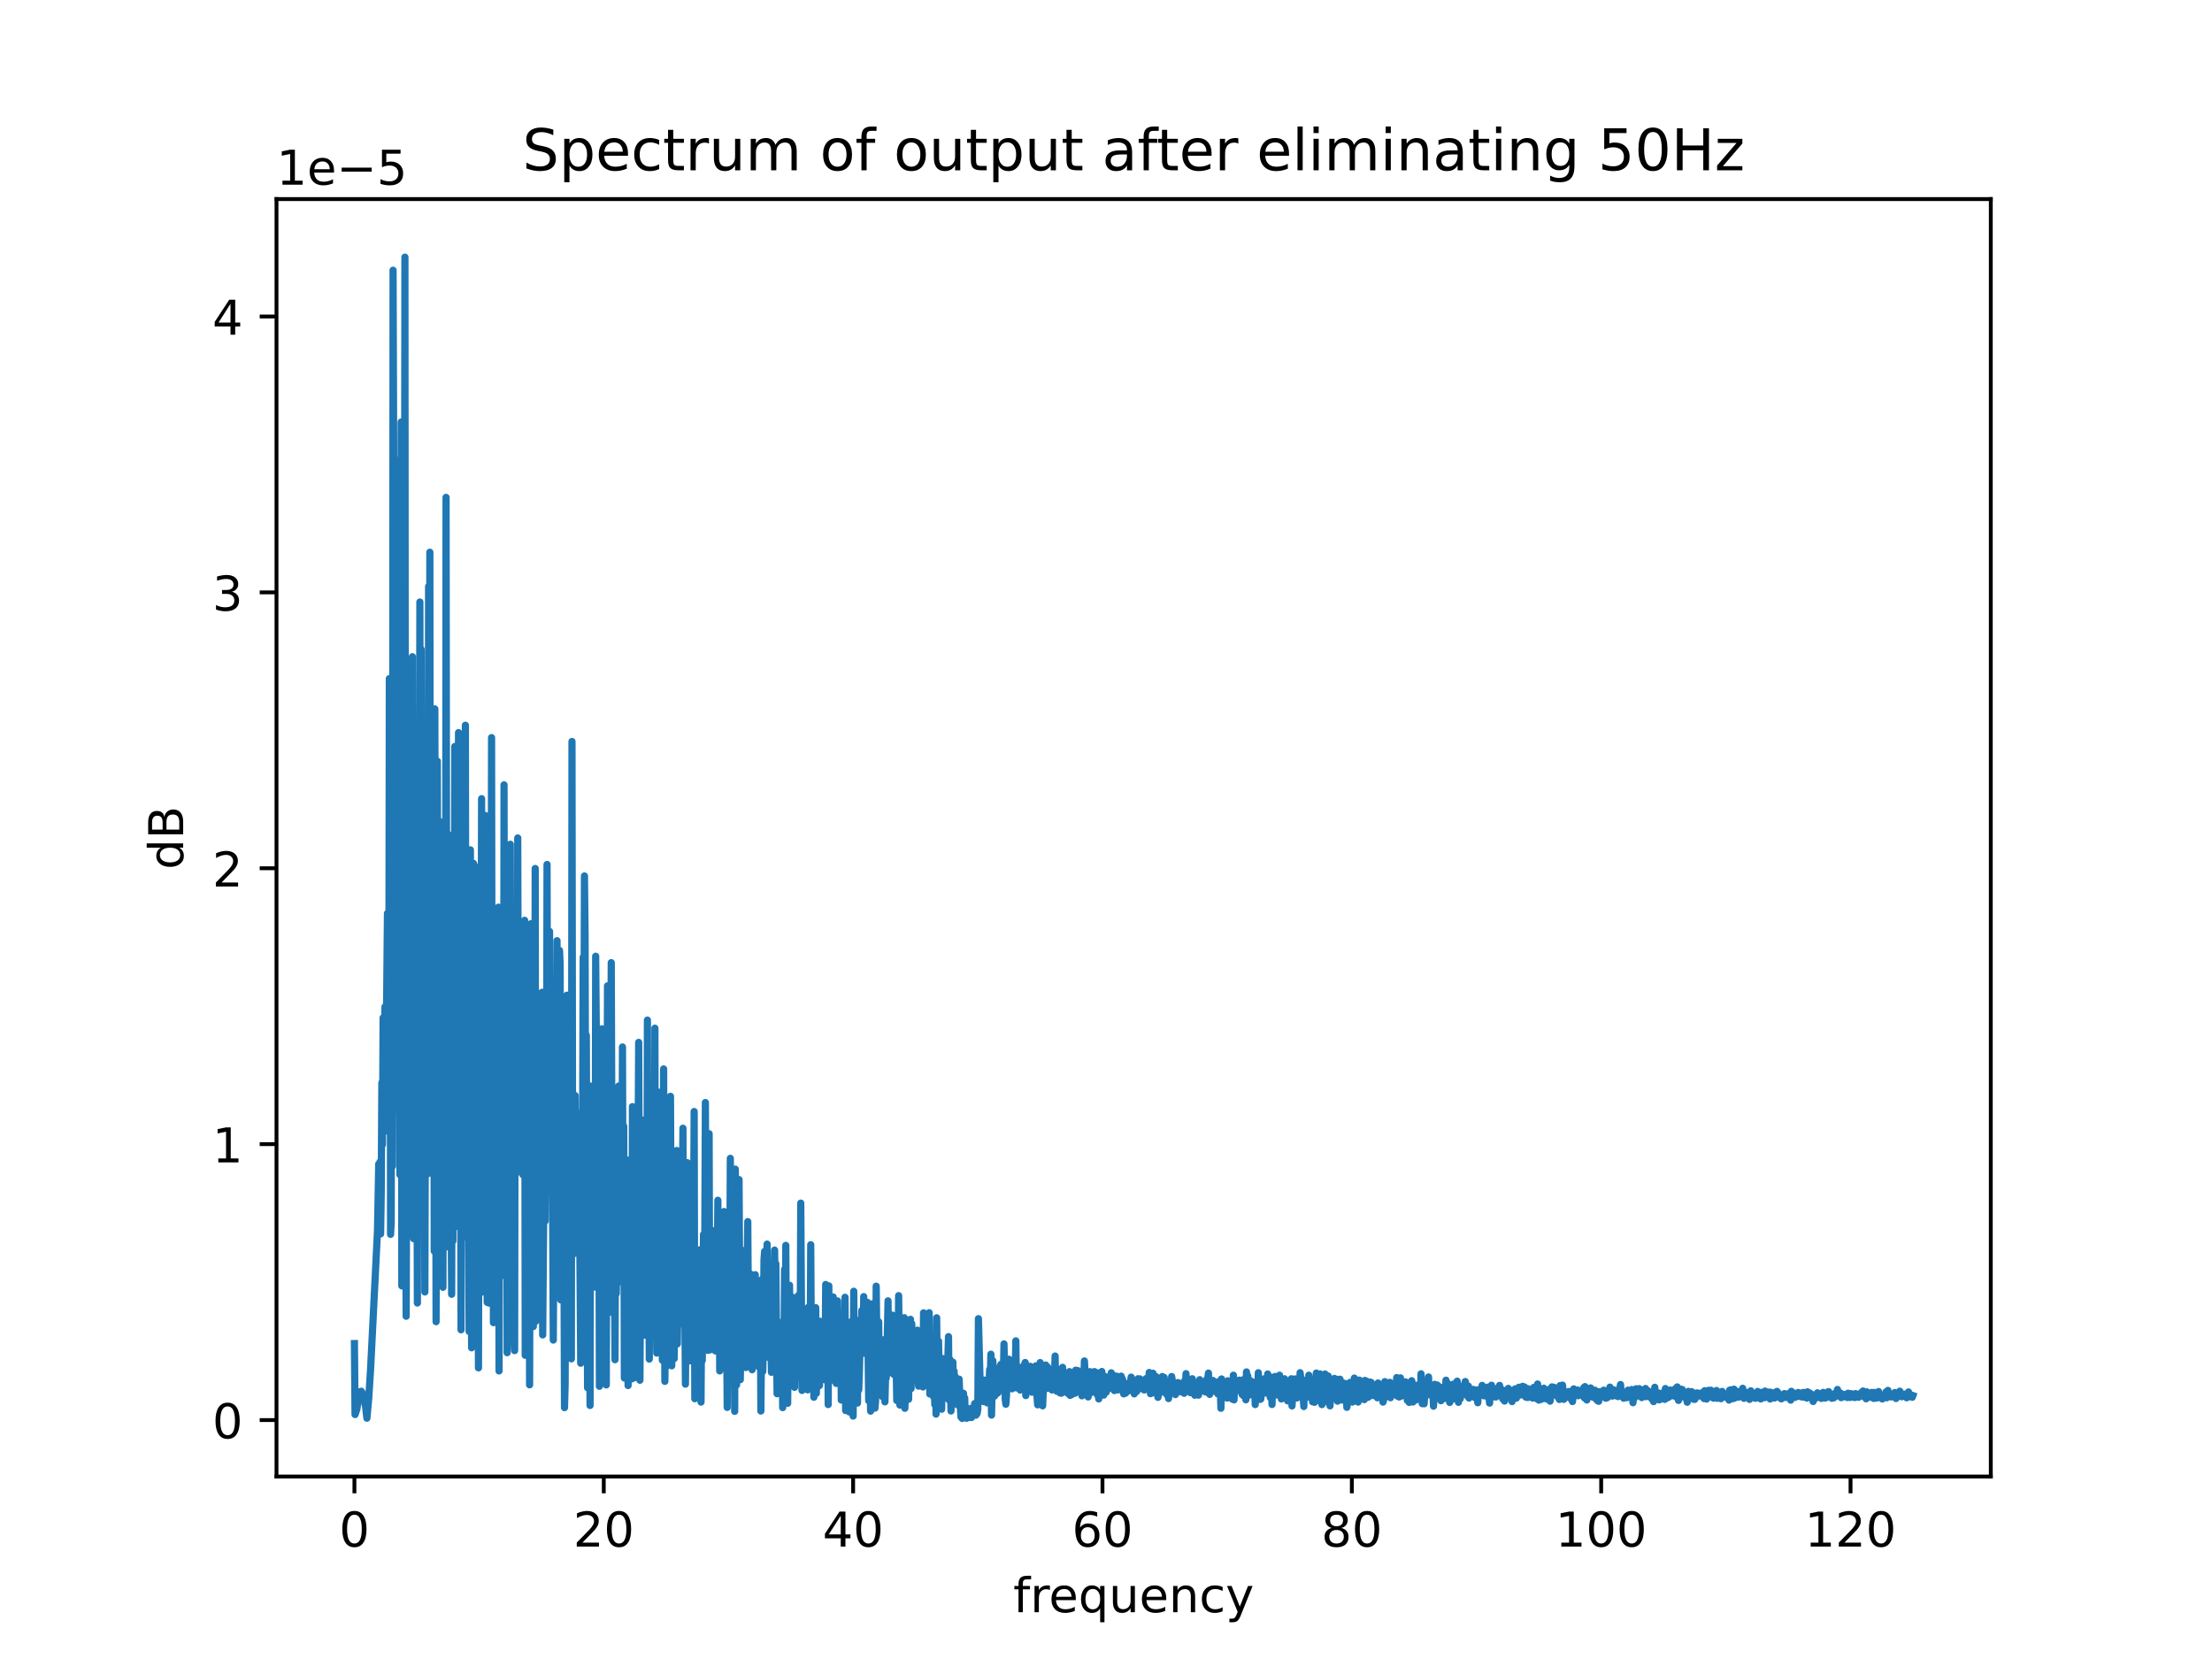 <?xml version="1.0" encoding="utf-8" standalone="no"?>
<!DOCTYPE svg PUBLIC "-//W3C//DTD SVG 1.1//EN"
  "http://www.w3.org/Graphics/SVG/1.1/DTD/svg11.dtd">
<!-- Created with matplotlib (https://matplotlib.org/) -->
<svg height="345.6pt" version="1.1" viewBox="0 0 460.8 345.6" width="460.8pt" xmlns="http://www.w3.org/2000/svg" xmlns:xlink="http://www.w3.org/1999/xlink">
 <defs>
  <style type="text/css">*{stroke-linecap:butt;stroke-linejoin:round;}</style>
 </defs>
 <g id="figure_1">
  <g id="patch_1">
   <path d="M 0 345.6 
L 460.8 345.6 
L 460.8 0 
L 0 0 
z
" style="fill:#ffffff;"/>
  </g>
  <g id="axes_1">
   <g id="patch_2">
    <path d="M 57.6 307.584 
L 414.72 307.584 
L 414.72 41.472 
L 57.6 41.472 
z
" style="fill:#ffffff;"/>
   </g>
   <g id="matplotlib.axis_1">
    <g id="xtick_1">
     <g id="line2d_1">
      <defs>
       <path d="M 0 0 
L 0 3.5 
" id="mac44243ca7" style="stroke:#000000;stroke-width:0.8;"/>
      </defs>
      <g>
       <use style="stroke:#000000;stroke-width:0.8;" x="73.833" xlink:href="#mac44243ca7" y="307.584"/>
      </g>
     </g>
     <g id="text_1">
      <!-- 0 -->
      <g transform="translate(70.651 322.182)scale(0.1 -0.1)">
       <defs>
        <path d="M 31.781 66.406 
Q 24.172 66.406 20.328 58.906 
Q 16.5 51.422 16.5 36.375 
Q 16.5 21.391 20.328 13.891 
Q 24.172 6.391 31.781 6.391 
Q 39.453 6.391 43.281 13.891 
Q 47.125 21.391 47.125 36.375 
Q 47.125 51.422 43.281 58.906 
Q 39.453 66.406 31.781 66.406 
z
M 31.781 74.219 
Q 44.047 74.219 50.516 64.516 
Q 56.984 54.828 56.984 36.375 
Q 56.984 17.969 50.516 8.266 
Q 44.047 -1.422 31.781 -1.422 
Q 19.531 -1.422 13.062 8.266 
Q 6.594 17.969 6.594 36.375 
Q 6.594 54.828 13.062 64.516 
Q 19.531 74.219 31.781 74.219 
z
" id="DejaVuSans-48"/>
       </defs>
       <use xlink:href="#DejaVuSans-48"/>
      </g>
     </g>
    </g>
    <g id="xtick_2">
     <g id="line2d_2">
      <g>
       <use style="stroke:#000000;stroke-width:0.8;" x="125.777" xlink:href="#mac44243ca7" y="307.584"/>
      </g>
     </g>
     <g id="text_2">
      <!-- 20 -->
      <g transform="translate(119.415 322.182)scale(0.1 -0.1)">
       <defs>
        <path d="M 19.188 8.297 
L 53.609 8.297 
L 53.609 0 
L 7.328 0 
L 7.328 8.297 
Q 12.938 14.109 22.625 23.891 
Q 32.328 33.688 34.812 36.531 
Q 39.547 41.844 41.422 45.531 
Q 43.312 49.219 43.312 52.781 
Q 43.312 58.594 39.234 62.25 
Q 35.156 65.922 28.609 65.922 
Q 23.969 65.922 18.812 64.312 
Q 13.672 62.703 7.812 59.422 
L 7.812 69.391 
Q 13.766 71.781 18.938 73 
Q 24.125 74.219 28.422 74.219 
Q 39.75 74.219 46.484 68.547 
Q 53.219 62.891 53.219 53.422 
Q 53.219 48.922 51.531 44.891 
Q 49.859 40.875 45.406 35.406 
Q 44.188 33.984 37.641 27.219 
Q 31.109 20.453 19.188 8.297 
z
" id="DejaVuSans-50"/>
       </defs>
       <use xlink:href="#DejaVuSans-50"/>
       <use x="63.623" xlink:href="#DejaVuSans-48"/>
      </g>
     </g>
    </g>
    <g id="xtick_3">
     <g id="line2d_3">
      <g>
       <use style="stroke:#000000;stroke-width:0.8;" x="177.722" xlink:href="#mac44243ca7" y="307.584"/>
      </g>
     </g>
     <g id="text_3">
      <!-- 40 -->
      <g transform="translate(171.36 322.182)scale(0.1 -0.1)">
       <defs>
        <path d="M 37.797 64.312 
L 12.891 25.391 
L 37.797 25.391 
z
M 35.203 72.906 
L 47.609 72.906 
L 47.609 25.391 
L 58.016 25.391 
L 58.016 17.188 
L 47.609 17.188 
L 47.609 0 
L 37.797 0 
L 37.797 17.188 
L 4.891 17.188 
L 4.891 26.703 
z
" id="DejaVuSans-52"/>
       </defs>
       <use xlink:href="#DejaVuSans-52"/>
       <use x="63.623" xlink:href="#DejaVuSans-48"/>
      </g>
     </g>
    </g>
    <g id="xtick_4">
     <g id="line2d_4">
      <g>
       <use style="stroke:#000000;stroke-width:0.8;" x="229.667" xlink:href="#mac44243ca7" y="307.584"/>
      </g>
     </g>
     <g id="text_4">
      <!-- 60 -->
      <g transform="translate(223.304 322.182)scale(0.1 -0.1)">
       <defs>
        <path d="M 33.016 40.375 
Q 26.375 40.375 22.484 35.828 
Q 18.609 31.297 18.609 23.391 
Q 18.609 15.531 22.484 10.953 
Q 26.375 6.391 33.016 6.391 
Q 39.656 6.391 43.531 10.953 
Q 47.406 15.531 47.406 23.391 
Q 47.406 31.297 43.531 35.828 
Q 39.656 40.375 33.016 40.375 
z
M 52.594 71.297 
L 52.594 62.312 
Q 48.875 64.062 45.094 64.984 
Q 41.312 65.922 37.594 65.922 
Q 27.828 65.922 22.672 59.328 
Q 17.531 52.734 16.797 39.406 
Q 19.672 43.656 24.016 45.922 
Q 28.375 48.188 33.594 48.188 
Q 44.578 48.188 50.953 41.516 
Q 57.328 34.859 57.328 23.391 
Q 57.328 12.156 50.688 5.359 
Q 44.047 -1.422 33.016 -1.422 
Q 20.359 -1.422 13.672 8.266 
Q 6.984 17.969 6.984 36.375 
Q 6.984 53.656 15.188 63.938 
Q 23.391 74.219 37.203 74.219 
Q 40.922 74.219 44.703 73.484 
Q 48.484 72.75 52.594 71.297 
z
" id="DejaVuSans-54"/>
       </defs>
       <use xlink:href="#DejaVuSans-54"/>
       <use x="63.623" xlink:href="#DejaVuSans-48"/>
      </g>
     </g>
    </g>
    <g id="xtick_5">
     <g id="line2d_5">
      <g>
       <use style="stroke:#000000;stroke-width:0.8;" x="281.612" xlink:href="#mac44243ca7" y="307.584"/>
      </g>
     </g>
     <g id="text_5">
      <!-- 80 -->
      <g transform="translate(275.249 322.182)scale(0.1 -0.1)">
       <defs>
        <path d="M 31.781 34.625 
Q 24.75 34.625 20.719 30.859 
Q 16.703 27.094 16.703 20.516 
Q 16.703 13.922 20.719 10.156 
Q 24.75 6.391 31.781 6.391 
Q 38.812 6.391 42.859 10.172 
Q 46.922 13.969 46.922 20.516 
Q 46.922 27.094 42.891 30.859 
Q 38.875 34.625 31.781 34.625 
z
M 21.922 38.812 
Q 15.578 40.375 12.031 44.719 
Q 8.5 49.078 8.5 55.328 
Q 8.5 64.062 14.719 69.141 
Q 20.953 74.219 31.781 74.219 
Q 42.672 74.219 48.875 69.141 
Q 55.078 64.062 55.078 55.328 
Q 55.078 49.078 51.531 44.719 
Q 48 40.375 41.703 38.812 
Q 48.828 37.156 52.797 32.312 
Q 56.781 27.484 56.781 20.516 
Q 56.781 9.906 50.312 4.234 
Q 43.844 -1.422 31.781 -1.422 
Q 19.734 -1.422 13.25 4.234 
Q 6.781 9.906 6.781 20.516 
Q 6.781 27.484 10.781 32.312 
Q 14.797 37.156 21.922 38.812 
z
M 18.312 54.391 
Q 18.312 48.734 21.844 45.562 
Q 25.391 42.391 31.781 42.391 
Q 38.141 42.391 41.719 45.562 
Q 45.312 48.734 45.312 54.391 
Q 45.312 60.062 41.719 63.234 
Q 38.141 66.406 31.781 66.406 
Q 25.391 66.406 21.844 63.234 
Q 18.312 60.062 18.312 54.391 
z
" id="DejaVuSans-56"/>
       </defs>
       <use xlink:href="#DejaVuSans-56"/>
       <use x="63.623" xlink:href="#DejaVuSans-48"/>
      </g>
     </g>
    </g>
    <g id="xtick_6">
     <g id="line2d_6">
      <g>
       <use style="stroke:#000000;stroke-width:0.8;" x="333.556" xlink:href="#mac44243ca7" y="307.584"/>
      </g>
     </g>
     <g id="text_6">
      <!-- 100 -->
      <g transform="translate(324.013 322.182)scale(0.1 -0.1)">
       <defs>
        <path d="M 12.406 8.297 
L 28.516 8.297 
L 28.516 63.922 
L 10.984 60.406 
L 10.984 69.391 
L 28.422 72.906 
L 38.281 72.906 
L 38.281 8.297 
L 54.391 8.297 
L 54.391 0 
L 12.406 0 
z
" id="DejaVuSans-49"/>
       </defs>
       <use xlink:href="#DejaVuSans-49"/>
       <use x="63.623" xlink:href="#DejaVuSans-48"/>
       <use x="127.246" xlink:href="#DejaVuSans-48"/>
      </g>
     </g>
    </g>
    <g id="xtick_7">
     <g id="line2d_7">
      <g>
       <use style="stroke:#000000;stroke-width:0.8;" x="385.501" xlink:href="#mac44243ca7" y="307.584"/>
      </g>
     </g>
     <g id="text_7">
      <!-- 120 -->
      <g transform="translate(375.957 322.182)scale(0.1 -0.1)">
       <use xlink:href="#DejaVuSans-49"/>
       <use x="63.623" xlink:href="#DejaVuSans-50"/>
       <use x="127.246" xlink:href="#DejaVuSans-48"/>
      </g>
     </g>
    </g>
    <g id="text_8">
     <!-- frequency -->
     <g transform="translate(211.083 335.861)scale(0.1 -0.1)">
      <defs>
       <path d="M 37.109 75.984 
L 37.109 68.5 
L 28.516 68.5 
Q 23.688 68.5 21.797 66.547 
Q 19.922 64.594 19.922 59.516 
L 19.922 54.688 
L 34.719 54.688 
L 34.719 47.703 
L 19.922 47.703 
L 19.922 0 
L 10.891 0 
L 10.891 47.703 
L 2.297 47.703 
L 2.297 54.688 
L 10.891 54.688 
L 10.891 58.5 
Q 10.891 67.625 15.141 71.797 
Q 19.391 75.984 28.609 75.984 
z
" id="DejaVuSans-102"/>
       <path d="M 41.109 46.297 
Q 39.594 47.172 37.812 47.578 
Q 36.031 48 33.891 48 
Q 26.266 48 22.188 43.047 
Q 18.109 38.094 18.109 28.812 
L 18.109 0 
L 9.078 0 
L 9.078 54.688 
L 18.109 54.688 
L 18.109 46.188 
Q 20.953 51.172 25.484 53.578 
Q 30.031 56 36.531 56 
Q 37.453 56 38.578 55.875 
Q 39.703 55.766 41.062 55.516 
z
" id="DejaVuSans-114"/>
       <path d="M 56.203 29.594 
L 56.203 25.203 
L 14.891 25.203 
Q 15.484 15.922 20.484 11.062 
Q 25.484 6.203 34.422 6.203 
Q 39.594 6.203 44.453 7.469 
Q 49.312 8.734 54.109 11.281 
L 54.109 2.781 
Q 49.266 0.734 44.188 -0.344 
Q 39.109 -1.422 33.891 -1.422 
Q 20.797 -1.422 13.156 6.188 
Q 5.516 13.812 5.516 26.812 
Q 5.516 40.234 12.766 48.109 
Q 20.016 56 32.328 56 
Q 43.359 56 49.781 48.891 
Q 56.203 41.797 56.203 29.594 
z
M 47.219 32.234 
Q 47.125 39.594 43.094 43.984 
Q 39.062 48.391 32.422 48.391 
Q 24.906 48.391 20.391 44.141 
Q 15.875 39.891 15.188 32.172 
z
" id="DejaVuSans-101"/>
       <path d="M 14.797 27.297 
Q 14.797 17.391 18.875 11.75 
Q 22.953 6.109 30.078 6.109 
Q 37.203 6.109 41.297 11.75 
Q 45.406 17.391 45.406 27.297 
Q 45.406 37.203 41.297 42.844 
Q 37.203 48.484 30.078 48.484 
Q 22.953 48.484 18.875 42.844 
Q 14.797 37.203 14.797 27.297 
z
M 45.406 8.203 
Q 42.578 3.328 38.25 0.953 
Q 33.938 -1.422 27.875 -1.422 
Q 17.969 -1.422 11.734 6.484 
Q 5.516 14.406 5.516 27.297 
Q 5.516 40.188 11.734 48.094 
Q 17.969 56 27.875 56 
Q 33.938 56 38.25 53.625 
Q 42.578 51.266 45.406 46.391 
L 45.406 54.688 
L 54.391 54.688 
L 54.391 -20.797 
L 45.406 -20.797 
z
" id="DejaVuSans-113"/>
       <path d="M 8.5 21.578 
L 8.5 54.688 
L 17.484 54.688 
L 17.484 21.922 
Q 17.484 14.156 20.5 10.266 
Q 23.531 6.391 29.594 6.391 
Q 36.859 6.391 41.078 11.031 
Q 45.312 15.672 45.312 23.688 
L 45.312 54.688 
L 54.297 54.688 
L 54.297 0 
L 45.312 0 
L 45.312 8.406 
Q 42.047 3.422 37.719 1 
Q 33.406 -1.422 27.688 -1.422 
Q 18.266 -1.422 13.375 4.438 
Q 8.5 10.297 8.5 21.578 
z
M 31.109 56 
z
" id="DejaVuSans-117"/>
       <path d="M 54.891 33.016 
L 54.891 0 
L 45.906 0 
L 45.906 32.719 
Q 45.906 40.484 42.875 44.328 
Q 39.844 48.188 33.797 48.188 
Q 26.516 48.188 22.312 43.547 
Q 18.109 38.922 18.109 30.906 
L 18.109 0 
L 9.078 0 
L 9.078 54.688 
L 18.109 54.688 
L 18.109 46.188 
Q 21.344 51.125 25.703 53.562 
Q 30.078 56 35.797 56 
Q 45.219 56 50.047 50.172 
Q 54.891 44.344 54.891 33.016 
z
" id="DejaVuSans-110"/>
       <path d="M 48.781 52.594 
L 48.781 44.188 
Q 44.969 46.297 41.141 47.344 
Q 37.312 48.391 33.406 48.391 
Q 24.656 48.391 19.812 42.844 
Q 14.984 37.312 14.984 27.297 
Q 14.984 17.281 19.812 11.734 
Q 24.656 6.203 33.406 6.203 
Q 37.312 6.203 41.141 7.25 
Q 44.969 8.297 48.781 10.406 
L 48.781 2.094 
Q 45.016 0.344 40.984 -0.531 
Q 36.969 -1.422 32.422 -1.422 
Q 20.062 -1.422 12.781 6.344 
Q 5.516 14.109 5.516 27.297 
Q 5.516 40.672 12.859 48.328 
Q 20.219 56 33.016 56 
Q 37.156 56 41.109 55.141 
Q 45.062 54.297 48.781 52.594 
z
" id="DejaVuSans-99"/>
       <path d="M 32.172 -5.078 
Q 28.375 -14.844 24.75 -17.812 
Q 21.141 -20.797 15.094 -20.797 
L 7.906 -20.797 
L 7.906 -13.281 
L 13.188 -13.281 
Q 16.891 -13.281 18.938 -11.516 
Q 21 -9.766 23.484 -3.219 
L 25.094 0.875 
L 2.984 54.688 
L 12.5 54.688 
L 29.594 11.922 
L 46.688 54.688 
L 56.203 54.688 
z
" id="DejaVuSans-121"/>
      </defs>
      <use xlink:href="#DejaVuSans-102"/>
      <use x="35.205" xlink:href="#DejaVuSans-114"/>
      <use x="74.068" xlink:href="#DejaVuSans-101"/>
      <use x="135.592" xlink:href="#DejaVuSans-113"/>
      <use x="199.068" xlink:href="#DejaVuSans-117"/>
      <use x="262.447" xlink:href="#DejaVuSans-101"/>
      <use x="323.971" xlink:href="#DejaVuSans-110"/>
      <use x="387.35" xlink:href="#DejaVuSans-99"/>
      <use x="442.33" xlink:href="#DejaVuSans-121"/>
     </g>
    </g>
   </g>
   <g id="matplotlib.axis_2">
    <g id="ytick_1">
     <g id="line2d_8">
      <defs>
       <path d="M 0 0 
L -3.5 0 
" id="m3b3a4f859e" style="stroke:#000000;stroke-width:0.8;"/>
      </defs>
      <g>
       <use style="stroke:#000000;stroke-width:0.8;" x="57.6" xlink:href="#m3b3a4f859e" y="295.823"/>
      </g>
     </g>
     <g id="text_9">
      <!-- 0 -->
      <g transform="translate(44.237 299.622)scale(0.1 -0.1)">
       <use xlink:href="#DejaVuSans-48"/>
      </g>
     </g>
    </g>
    <g id="ytick_2">
     <g id="line2d_9">
      <g>
       <use style="stroke:#000000;stroke-width:0.8;" x="57.6" xlink:href="#m3b3a4f859e" y="238.349"/>
      </g>
     </g>
     <g id="text_10">
      <!-- 1 -->
      <g transform="translate(44.237 242.148)scale(0.1 -0.1)">
       <use xlink:href="#DejaVuSans-49"/>
      </g>
     </g>
    </g>
    <g id="ytick_3">
     <g id="line2d_10">
      <g>
       <use style="stroke:#000000;stroke-width:0.8;" x="57.6" xlink:href="#m3b3a4f859e" y="180.875"/>
      </g>
     </g>
     <g id="text_11">
      <!-- 2 -->
      <g transform="translate(44.237 184.674)scale(0.1 -0.1)">
       <use xlink:href="#DejaVuSans-50"/>
      </g>
     </g>
    </g>
    <g id="ytick_4">
     <g id="line2d_11">
      <g>
       <use style="stroke:#000000;stroke-width:0.8;" x="57.6" xlink:href="#m3b3a4f859e" y="123.402"/>
      </g>
     </g>
     <g id="text_12">
      <!-- 3 -->
      <g transform="translate(44.237 127.201)scale(0.1 -0.1)">
       <defs>
        <path d="M 40.578 39.312 
Q 47.656 37.797 51.625 33 
Q 55.609 28.219 55.609 21.188 
Q 55.609 10.406 48.188 4.484 
Q 40.766 -1.422 27.094 -1.422 
Q 22.516 -1.422 17.656 -0.516 
Q 12.797 0.391 7.625 2.203 
L 7.625 11.719 
Q 11.719 9.328 16.594 8.109 
Q 21.484 6.891 26.812 6.891 
Q 36.078 6.891 40.938 10.547 
Q 45.797 14.203 45.797 21.188 
Q 45.797 27.641 41.281 31.266 
Q 36.766 34.906 28.719 34.906 
L 20.219 34.906 
L 20.219 43.016 
L 29.109 43.016 
Q 36.375 43.016 40.234 45.922 
Q 44.094 48.828 44.094 54.297 
Q 44.094 59.906 40.109 62.906 
Q 36.141 65.922 28.719 65.922 
Q 24.656 65.922 20.016 65.031 
Q 15.375 64.156 9.812 62.312 
L 9.812 71.094 
Q 15.438 72.656 20.344 73.438 
Q 25.25 74.219 29.594 74.219 
Q 40.828 74.219 47.359 69.109 
Q 53.906 64.016 53.906 55.328 
Q 53.906 49.266 50.438 45.094 
Q 46.969 40.922 40.578 39.312 
z
" id="DejaVuSans-51"/>
       </defs>
       <use xlink:href="#DejaVuSans-51"/>
      </g>
     </g>
    </g>
    <g id="ytick_5">
     <g id="line2d_12">
      <g>
       <use style="stroke:#000000;stroke-width:0.8;" x="57.6" xlink:href="#m3b3a4f859e" y="65.928"/>
      </g>
     </g>
     <g id="text_13">
      <!-- 4 -->
      <g transform="translate(44.237 69.727)scale(0.1 -0.1)">
       <use xlink:href="#DejaVuSans-52"/>
      </g>
     </g>
    </g>
    <g id="text_14">
     <!-- dB -->
     <g transform="translate(38.158 181.133)rotate(-90)scale(0.1 -0.1)">
      <defs>
       <path d="M 45.406 46.391 
L 45.406 75.984 
L 54.391 75.984 
L 54.391 0 
L 45.406 0 
L 45.406 8.203 
Q 42.578 3.328 38.25 0.953 
Q 33.938 -1.422 27.875 -1.422 
Q 17.969 -1.422 11.734 6.484 
Q 5.516 14.406 5.516 27.297 
Q 5.516 40.188 11.734 48.094 
Q 17.969 56 27.875 56 
Q 33.938 56 38.25 53.625 
Q 42.578 51.266 45.406 46.391 
z
M 14.797 27.297 
Q 14.797 17.391 18.875 11.75 
Q 22.953 6.109 30.078 6.109 
Q 37.203 6.109 41.297 11.75 
Q 45.406 17.391 45.406 27.297 
Q 45.406 37.203 41.297 42.844 
Q 37.203 48.484 30.078 48.484 
Q 22.953 48.484 18.875 42.844 
Q 14.797 37.203 14.797 27.297 
z
" id="DejaVuSans-100"/>
       <path d="M 19.672 34.812 
L 19.672 8.109 
L 35.5 8.109 
Q 43.453 8.109 47.281 11.406 
Q 51.125 14.703 51.125 21.484 
Q 51.125 28.328 47.281 31.562 
Q 43.453 34.812 35.5 34.812 
z
M 19.672 64.797 
L 19.672 42.828 
L 34.281 42.828 
Q 41.5 42.828 45.031 45.531 
Q 48.578 48.25 48.578 53.812 
Q 48.578 59.328 45.031 62.062 
Q 41.5 64.797 34.281 64.797 
z
M 9.812 72.906 
L 35.016 72.906 
Q 46.297 72.906 52.391 68.219 
Q 58.5 63.531 58.5 54.891 
Q 58.5 48.188 55.375 44.234 
Q 52.25 40.281 46.188 39.312 
Q 53.469 37.75 57.5 32.781 
Q 61.531 27.828 61.531 20.406 
Q 61.531 10.641 54.891 5.312 
Q 48.25 0 35.984 0 
L 9.812 0 
z
" id="DejaVuSans-66"/>
      </defs>
      <use xlink:href="#DejaVuSans-100"/>
      <use x="63.477" xlink:href="#DejaVuSans-66"/>
     </g>
    </g>
    <g id="text_15">
     <!-- 1e−5 -->
     <g transform="translate(57.6 38.472)scale(0.1 -0.1)">
      <defs>
       <path d="M 10.594 35.5 
L 73.188 35.5 
L 73.188 27.203 
L 10.594 27.203 
z
" id="DejaVuSans-8722"/>
       <path d="M 10.797 72.906 
L 49.516 72.906 
L 49.516 64.594 
L 19.828 64.594 
L 19.828 46.734 
Q 21.969 47.469 24.109 47.828 
Q 26.266 48.188 28.422 48.188 
Q 40.625 48.188 47.75 41.5 
Q 54.891 34.812 54.891 23.391 
Q 54.891 11.625 47.562 5.094 
Q 40.234 -1.422 26.906 -1.422 
Q 22.312 -1.422 17.547 -0.641 
Q 12.797 0.141 7.719 1.703 
L 7.719 11.625 
Q 12.109 9.234 16.797 8.062 
Q 21.484 6.891 26.703 6.891 
Q 35.156 6.891 40.078 11.328 
Q 45.016 15.766 45.016 23.391 
Q 45.016 31 40.078 35.438 
Q 35.156 39.891 26.703 39.891 
Q 22.75 39.891 18.812 39.016 
Q 14.891 38.141 10.797 36.281 
z
" id="DejaVuSans-53"/>
      </defs>
      <use xlink:href="#DejaVuSans-49"/>
      <use x="63.623" xlink:href="#DejaVuSans-101"/>
      <use x="125.146" xlink:href="#DejaVuSans-8722"/>
      <use x="208.936" xlink:href="#DejaVuSans-53"/>
     </g>
    </g>
   </g>
   <g id="line2d_13">
    <path clip-path="url(#pf619d5d4b2)" d="M 73.833 279.891 
L 73.963 294.673 
L 74.352 293.518 
L 74.612 291.55 
L 74.742 291.2 
L 74.872 289.939 
L 75.001 290.421 
L 75.131 290.286 
L 75.261 289.812 
L 75.781 290.812 
L 76.04 292.479 
L 76.17 293.106 
L 76.43 295.437 
L 76.82 291.248 
L 77.209 285.03 
L 78.638 256.43 
L 78.897 242.489 
L 79.027 255.12 
L 79.157 242.057 
L 79.287 257.046 
L 79.417 248.48 
L 79.547 225.555 
L 79.677 238.455 
L 79.806 212.022 
L 80.066 219.549 
L 80.196 209.731 
L 80.326 219.214 
L 80.456 217.928 
L 80.715 190.261 
L 80.845 235.664 
L 80.975 232.405 
L 81.105 141.37 
L 81.235 157.032 
L 81.365 257.139 
L 81.495 254.624 
L 81.624 145.853 
L 81.754 242.935 
L 81.884 56.294 
L 82.014 96.196 
L 82.144 178.019 
L 82.274 95.687 
L 82.404 231.189 
L 82.533 181.056 
L 82.663 190.007 
L 82.793 228.165 
L 82.923 154.295 
L 83.053 149.839 
L 83.313 244.726 
L 83.572 87.914 
L 83.702 267.866 
L 84.092 105.558 
L 84.222 167.637 
L 84.352 53.568 
L 84.481 248.026 
L 84.611 274.201 
L 84.741 235.642 
L 84.871 242.282 
L 85.001 156.222 
L 85.131 209.033 
L 85.261 201.057 
L 85.39 145.725 
L 85.52 242.969 
L 85.65 242.23 
L 85.91 136.804 
L 86.04 250.386 
L 86.17 258.043 
L 86.429 150.704 
L 86.559 198.274 
L 86.689 180.321 
L 86.949 271.442 
L 87.079 184.692 
L 87.208 212.824 
L 87.338 205.033 
L 87.468 125.409 
L 87.598 229.06 
L 87.728 135.265 
L 87.858 205.57 
L 87.988 211.825 
L 88.118 198.587 
L 88.247 170.928 
L 88.507 269.14 
L 88.767 181.355 
L 88.897 239.35 
L 89.027 174.456 
L 89.156 244.504 
L 89.286 122.162 
L 89.416 209.708 
L 89.546 115.039 
L 89.676 233.672 
L 89.806 197.494 
L 89.936 209.801 
L 90.065 183.321 
L 90.195 189.993 
L 90.325 157.31 
L 90.455 260.617 
L 90.585 147.677 
L 90.845 275.335 
L 91.104 158.56 
L 91.234 219.83 
L 91.364 218.511 
L 91.494 171.035 
L 91.624 262.839 
L 91.884 173.293 
L 92.013 251.38 
L 92.143 247.87 
L 92.273 268.168 
L 92.403 204.61 
L 92.533 252.313 
L 92.793 259.83 
L 92.922 103.612 
L 93.052 207.096 
L 93.182 187.917 
L 93.312 213.691 
L 93.442 173.871 
L 93.702 247.489 
L 93.831 232.996 
L 94.091 269.621 
L 94.221 216.307 
L 94.351 258.507 
L 94.481 191.938 
L 94.611 234.605 
L 94.74 155.507 
L 94.87 188.259 
L 95 255.516 
L 95.13 237.851 
L 95.26 238.999 
L 95.52 152.613 
L 95.779 243.221 
L 95.909 212.491 
L 96.039 277.022 
L 96.169 221.876 
L 96.299 257.909 
L 96.559 234.86 
L 96.818 221.348 
L 96.948 151.08 
L 97.078 251.737 
L 97.208 214.592 
L 97.338 251.644 
L 97.468 226.934 
L 97.727 277.36 
L 97.987 177.034 
L 98.247 280.77 
L 98.377 245.186 
L 98.506 245.264 
L 98.636 179.856 
L 98.766 234.397 
L 98.896 232.531 
L 99.026 220.944 
L 99.156 228.086 
L 99.416 251.443 
L 99.545 252.922 
L 99.675 284.949 
L 99.805 222.934 
L 99.935 222.925 
L 100.065 180.365 
L 100.195 218.661 
L 100.325 166.379 
L 100.454 269.156 
L 100.584 224.989 
L 100.714 220.832 
L 100.844 242.677 
L 101.104 169.888 
L 101.234 252.698 
L 101.363 226.776 
L 101.493 271.307 
L 101.623 209.195 
L 101.883 271.462 
L 102.013 267.35 
L 102.143 207.397 
L 102.272 225.709 
L 102.402 153.66 
L 102.532 239.313 
L 102.662 191.238 
L 102.792 275.54 
L 102.922 224.741 
L 103.181 229.187 
L 103.311 270.414 
L 103.441 237.135 
L 103.701 242.058 
L 103.831 188.986 
L 103.961 285.594 
L 104.091 234.173 
L 104.22 233.296 
L 104.35 256.24 
L 104.61 235.03 
L 104.74 264.859 
L 104.87 265.672 
L 105 163.498 
L 105.129 241.948 
L 105.259 230.205 
L 105.389 258.155 
L 105.519 186.342 
L 105.649 281.792 
L 105.779 225.864 
L 105.909 264.763 
L 106.038 264.266 
L 106.168 238.77 
L 106.298 175.874 
L 106.428 228.98 
L 106.558 218.208 
L 106.688 275.643 
L 106.818 203.954 
L 107.077 278.376 
L 107.207 281.36 
L 107.337 198.243 
L 107.467 193.529 
L 107.727 244.182 
L 107.857 174.56 
L 107.986 226.211 
L 108.116 232.985 
L 108.376 211.679 
L 108.506 237.449 
L 108.636 226.936 
L 108.766 230.716 
L 108.895 244.685 
L 109.025 199.098 
L 109.155 221.143 
L 109.285 191.716 
L 109.415 282.334 
L 109.545 267.774 
L 109.804 224.074 
L 109.934 274.447 
L 110.194 226.613 
L 110.324 288.488 
L 110.584 192.428 
L 110.713 259.326 
L 110.843 238.567 
L 110.973 239.194 
L 111.103 276.338 
L 111.233 262.542 
L 111.363 264.244 
L 111.493 180.92 
L 111.623 275.236 
L 111.882 237.729 
L 112.012 246.206 
L 112.142 244.993 
L 112.402 271.431 
L 112.661 215.274 
L 112.791 263.102 
L 112.921 206.714 
L 113.051 278.086 
L 113.441 231.628 
L 113.57 254.357 
L 113.7 230.907 
L 113.83 237.831 
L 113.96 180.082 
L 114.09 238.005 
L 114.22 245.582 
L 114.35 246.161 
L 114.479 194.033 
L 114.609 243.512 
L 114.739 246.38 
L 114.869 241.864 
L 114.999 227.197 
L 115.259 279.16 
L 115.518 235.437 
L 115.648 266.098 
L 115.908 232.146 
L 116.038 195.957 
L 116.168 248.634 
L 116.298 250.468 
L 116.427 258.705 
L 116.557 197.982 
L 116.687 200.9 
L 116.817 270.795 
L 116.947 238.166 
L 117.077 247.306 
L 117.207 269.865 
L 117.336 251.368 
L 117.466 257.357 
L 117.596 293.236 
L 117.726 288.454 
L 117.856 252.921 
L 117.986 276.221 
L 118.116 207.311 
L 118.245 257.986 
L 118.375 244.505 
L 118.635 270.764 
L 118.765 274.36 
L 118.895 264.509 
L 119.025 283.071 
L 119.155 154.463 
L 119.284 247.621 
L 119.414 229.49 
L 119.544 261.178 
L 119.804 228.203 
L 120.064 256.641 
L 120.193 244.2 
L 120.323 260.476 
L 120.453 233.904 
L 120.583 231.927 
L 120.973 283.987 
L 121.102 254.146 
L 121.232 271.662 
L 121.492 199.392 
L 121.622 227.646 
L 121.752 182.477 
L 121.882 194.874 
L 122.011 247.183 
L 122.141 215.66 
L 122.401 289.101 
L 122.531 278.951 
L 122.661 253.936 
L 122.791 256.165 
L 122.92 292.785 
L 123.05 226.259 
L 123.31 265.964 
L 123.57 246.011 
L 123.7 265.293 
L 123.83 250.737 
L 123.959 268.121 
L 124.089 199.201 
L 124.479 246.359 
L 124.609 219.751 
L 124.739 243.33 
L 124.868 288.79 
L 124.998 259.066 
L 125.128 272.379 
L 125.388 214.325 
L 125.648 272.731 
L 125.777 252.01 
L 125.907 283.58 
L 126.037 261.464 
L 126.297 288.505 
L 126.557 205.362 
L 126.686 248.606 
L 126.816 244.602 
L 126.946 263.97 
L 127.336 200.54 
L 127.596 273.461 
L 127.855 233.431 
L 128.115 283.253 
L 128.245 253.127 
L 128.375 269.492 
L 128.505 264.061 
L 128.634 267.277 
L 128.764 230.496 
L 128.894 226.233 
L 129.024 264.689 
L 129.284 234.095 
L 129.414 255.548 
L 129.543 252.789 
L 129.673 218.104 
L 129.803 262.724 
L 129.933 234.594 
L 130.063 287.061 
L 130.193 285.038 
L 130.323 253.099 
L 130.452 260.972 
L 130.582 241.623 
L 130.712 251.922 
L 130.842 288.631 
L 130.972 250.055 
L 131.102 276.234 
L 131.232 248.112 
L 131.362 276.501 
L 131.491 252.688 
L 131.621 287.246 
L 131.751 230.532 
L 131.881 271.371 
L 132.011 252.233 
L 132.141 287.011 
L 132.271 243.077 
L 132.4 261.857 
L 132.53 241.825 
L 132.79 262.505 
L 133.05 217.145 
L 133.309 287.526 
L 133.439 266.646 
L 133.569 271.257 
L 133.699 270.478 
L 133.829 249.762 
L 133.959 265.634 
L 134.089 233.328 
L 134.218 238.174 
L 134.348 278.133 
L 134.478 247.646 
L 134.608 249.901 
L 134.738 269.183 
L 134.868 212.505 
L 134.998 267.972 
L 135.128 261.271 
L 135.257 283.124 
L 135.517 246.412 
L 135.647 250.888 
L 135.777 238.885 
L 136.037 277.91 
L 136.166 275.722 
L 136.296 276.455 
L 136.426 214.193 
L 136.556 274.004 
L 136.686 268.374 
L 136.816 281.872 
L 136.946 274.013 
L 137.205 227.511 
L 137.335 277.528 
L 137.465 262.085 
L 137.725 280.118 
L 137.855 269.286 
L 137.984 283.367 
L 138.114 277.506 
L 138.244 222.678 
L 138.504 287.763 
L 138.634 273.838 
L 138.764 284.713 
L 138.893 242.707 
L 139.023 240.064 
L 139.153 276.824 
L 139.413 265.746 
L 139.543 254.375 
L 139.673 228.383 
L 139.932 284.522 
L 140.062 248.047 
L 140.192 265.918 
L 140.322 262.178 
L 140.452 283.026 
L 140.582 247.718 
L 140.712 260.884 
L 140.841 259.17 
L 140.971 239.667 
L 141.101 279.958 
L 141.361 256.101 
L 141.491 251.067 
L 141.621 259.589 
L 141.75 275.786 
L 141.88 243.671 
L 142.01 262.465 
L 142.27 235.029 
L 142.4 269.339 
L 142.53 256.175 
L 142.789 288.343 
L 142.919 273.229 
L 143.049 274.768 
L 143.179 242.203 
L 143.569 278.265 
L 143.698 275.113 
L 143.828 283.501 
L 143.958 277.103 
L 144.088 260.047 
L 144.218 281.622 
L 144.348 253.591 
L 144.478 254.812 
L 144.607 231.549 
L 144.737 291.381 
L 144.867 274.456 
L 144.997 275.581 
L 145.257 264.332 
L 145.387 267.032 
L 145.516 266.576 
L 145.776 260.357 
L 145.906 268.01 
L 146.036 292.081 
L 146.166 272.212 
L 146.296 283.41 
L 146.555 257.16 
L 146.685 275.149 
L 146.815 259.36 
L 146.945 229.674 
L 147.075 270.184 
L 147.205 268.217 
L 147.335 271.275 
L 147.464 281.298 
L 147.594 278.671 
L 147.724 236.171 
L 147.854 281.221 
L 147.984 266.049 
L 148.244 280.212 
L 148.373 256.332 
L 148.893 272.433 
L 149.023 281.421 
L 149.282 268.562 
L 149.412 268.831 
L 149.542 250.042 
L 149.672 277.206 
L 149.802 261.249 
L 149.932 285.587 
L 150.062 265.066 
L 150.191 274.669 
L 150.321 257.618 
L 150.451 276.955 
L 150.581 273.941 
L 150.711 283.129 
L 150.841 252.385 
L 150.971 282.62 
L 151.101 284.751 
L 151.36 275.882 
L 151.49 293.195 
L 151.62 266.627 
L 151.88 283.363 
L 152.01 270.695 
L 152.139 241.304 
L 152.399 284.962 
L 152.529 267.13 
L 152.789 283.89 
L 152.919 269.965 
L 153.048 294.011 
L 153.178 243.553 
L 153.438 288.53 
L 153.568 265.307 
L 153.698 283.877 
L 153.828 273.136 
L 153.957 245.727 
L 154.217 287.415 
L 154.607 260.467 
L 154.867 284.233 
L 154.996 277.582 
L 155.126 280.31 
L 155.256 279.336 
L 155.386 284.883 
L 155.646 265.376 
L 155.776 254.479 
L 155.905 275.084 
L 156.035 274.634 
L 156.165 280.508 
L 156.295 265.37 
L 156.685 285.338 
L 156.944 278.38 
L 157.074 281.312 
L 157.204 279.318 
L 157.334 265.541 
L 157.464 283.977 
L 157.594 281.578 
L 157.723 276.231 
L 157.853 281.992 
L 157.983 270.022 
L 158.113 284.783 
L 158.373 267.347 
L 158.503 293.941 
L 158.762 266.494 
L 158.892 285.714 
L 159.022 280.77 
L 159.152 262.439 
L 159.282 260.69 
L 159.412 278.454 
L 159.542 280.772 
L 159.801 259.167 
L 159.931 282.722 
L 160.061 281.835 
L 160.191 282.225 
L 160.451 272.842 
L 160.71 285.873 
L 161.1 264.564 
L 161.23 268.962 
L 161.36 260.414 
L 161.489 268.152 
L 161.619 263.233 
L 161.879 290.339 
L 162.009 279.215 
L 162.139 282.674 
L 162.269 280.64 
L 162.398 285.493 
L 162.528 278.571 
L 162.658 285.244 
L 162.788 275.46 
L 162.918 279.144 
L 163.048 293.233 
L 163.308 285.711 
L 163.437 264.456 
L 163.567 282.07 
L 163.697 259.435 
L 163.827 282.69 
L 163.957 274.521 
L 164.087 292.342 
L 164.217 277.289 
L 164.346 280.855 
L 164.476 267.734 
L 164.606 281.837 
L 164.736 276.771 
L 164.866 282.189 
L 164.996 270.19 
L 165.126 284.015 
L 165.255 277.108 
L 165.385 287.845 
L 165.515 289.009 
L 165.775 273.403 
L 166.035 286.854 
L 166.294 269.883 
L 166.424 278.424 
L 166.554 275.898 
L 166.684 281.919 
L 166.814 250.629 
L 167.074 289.652 
L 167.203 273.958 
L 167.333 284.77 
L 167.463 272.801 
L 167.593 289.133 
L 167.723 285.348 
L 167.853 288.157 
L 167.983 284.35 
L 168.112 274.156 
L 168.242 289.533 
L 168.372 272.35 
L 168.502 287.678 
L 168.632 284.976 
L 168.762 285.354 
L 168.892 259.298 
L 169.021 280.949 
L 169.151 276.959 
L 169.281 280.023 
L 169.411 276.47 
L 169.541 291.069 
L 169.671 284.969 
L 169.801 290.091 
L 169.93 272.414 
L 170.06 290.255 
L 170.45 275.185 
L 170.71 288.649 
L 170.84 275.246 
L 170.969 284.911 
L 171.359 279.266 
L 171.749 287.425 
L 171.878 284.171 
L 172.008 267.575 
L 172.138 280.252 
L 172.398 270.079 
L 172.528 292.598 
L 172.658 267.867 
L 172.787 283.378 
L 172.917 282.107 
L 173.047 278.404 
L 173.437 287.379 
L 173.567 270.179 
L 173.826 287.653 
L 173.956 283.711 
L 174.086 271.15 
L 174.216 288.2 
L 174.476 271.002 
L 174.605 287.18 
L 174.865 277.941 
L 174.995 283.057 
L 175.125 273.697 
L 175.255 291.657 
L 175.515 281.155 
L 175.644 291.325 
L 175.774 283.199 
L 175.904 283.713 
L 176.034 270.248 
L 176.164 293.846 
L 176.294 283.1 
L 176.424 285.766 
L 176.683 281.433 
L 176.813 283.2 
L 176.943 294.14 
L 177.073 279.275 
L 177.203 287.245 
L 177.333 275.696 
L 177.462 275.208 
L 177.592 277.637 
L 177.722 294.996 
L 177.852 268.995 
L 177.982 286.966 
L 178.242 277.565 
L 178.371 276.74 
L 178.501 282.015 
L 178.631 292.282 
L 178.761 275.747 
L 178.891 289.55 
L 179.021 286.062 
L 179.281 274.796 
L 179.41 278.842 
L 179.54 272.991 
L 179.67 281.94 
L 179.8 280.953 
L 179.93 270.108 
L 180.06 281.886 
L 180.319 278.05 
L 180.449 280.693 
L 180.579 278.536 
L 180.709 271.299 
L 180.969 291.802 
L 181.099 288.194 
L 181.228 278.027 
L 181.358 293.965 
L 181.488 278.653 
L 181.618 283.039 
L 181.748 271.607 
L 181.878 285.118 
L 182.008 281.92 
L 182.267 293.348 
L 182.397 291.868 
L 182.527 267.931 
L 182.787 288.747 
L 182.917 289.668 
L 183.047 275.351 
L 183.176 286.997 
L 183.306 288.505 
L 183.436 281.611 
L 183.566 283.756 
L 183.696 283.736 
L 183.826 290.943 
L 183.956 279.102 
L 184.085 285.742 
L 184.215 280.539 
L 184.345 292.035 
L 184.475 287.041 
L 184.605 287.109 
L 184.735 284.271 
L 184.994 270.987 
L 185.124 286.006 
L 185.254 285.479 
L 185.384 279.966 
L 185.514 281.343 
L 185.644 279.891 
L 185.774 284.711 
L 185.903 273.963 
L 186.163 286.306 
L 186.293 285.744 
L 186.423 281.44 
L 186.683 284.236 
L 186.813 291.752 
L 186.942 282.573 
L 187.072 285.123 
L 187.202 269.908 
L 187.462 292.703 
L 187.722 283.663 
L 187.851 285.812 
L 187.981 276.572 
L 188.111 283.299 
L 188.241 283.529 
L 188.371 274.493 
L 188.501 293.371 
L 188.76 284.952 
L 188.89 290.493 
L 189.02 289.881 
L 189.15 285.265 
L 189.28 291.492 
L 189.41 281.116 
L 189.54 284.296 
L 189.669 274.836 
L 189.799 289.269 
L 189.929 275.732 
L 190.059 285.174 
L 190.189 280.809 
L 190.319 283.502 
L 190.449 283.676 
L 190.579 286.981 
L 190.708 282.224 
L 190.968 287.736 
L 191.098 277.098 
L 191.358 288.761 
L 191.488 284.402 
L 191.617 285.633 
L 191.747 283.589 
L 191.877 277.197 
L 192.007 282.803 
L 192.137 281.869 
L 192.267 288.926 
L 192.397 273.487 
L 192.526 273.908 
L 192.786 286.896 
L 192.916 287.958 
L 193.176 280.536 
L 193.435 286.327 
L 193.565 273.46 
L 193.695 290.399 
L 193.825 282.268 
L 194.085 288.995 
L 194.215 282.115 
L 194.344 283.406 
L 194.474 290.974 
L 194.604 286.5 
L 194.734 292.601 
L 194.864 280.482 
L 194.994 294.585 
L 195.124 274.514 
L 195.254 289.104 
L 195.513 279.386 
L 195.773 291.906 
L 195.903 284.563 
L 196.033 284.996 
L 196.163 293.576 
L 196.292 282.984 
L 196.422 291.463 
L 196.682 283.721 
L 196.812 291.168 
L 197.072 284.019 
L 197.201 287.108 
L 197.331 283.259 
L 197.461 282.716 
L 197.591 278.441 
L 197.721 291.655 
L 197.851 283.13 
L 198.11 293.936 
L 198.24 287.685 
L 198.37 289.217 
L 198.5 283.757 
L 198.63 289.501 
L 198.76 285.661 
L 198.89 292.493 
L 199.02 286.808 
L 199.149 289.431 
L 199.279 287.599 
L 199.409 287.909 
L 199.669 292.742 
L 199.799 287.299 
L 200.058 293.055 
L 200.188 295.216 
L 200.318 292.02 
L 200.448 295.488 
L 200.708 290.245 
L 200.838 292.221 
L 200.967 291.227 
L 201.097 295.25 
L 201.227 293.209 
L 201.357 295.451 
L 201.617 293.513 
L 201.747 294.991 
L 201.876 295.056 
L 202.006 295.297 
L 202.266 293.385 
L 202.396 295.292 
L 202.656 294.325 
L 202.786 293.728 
L 202.915 293.793 
L 203.045 292.384 
L 203.305 294.81 
L 203.565 294.422 
L 203.695 293.55 
L 203.824 274.7 
L 204.214 289.55 
L 204.344 290.344 
L 204.474 289.686 
L 204.604 288.202 
L 204.863 291.979 
L 204.993 287.482 
L 205.123 290.89 
L 205.253 289.437 
L 205.513 290.352 
L 205.642 292.244 
L 205.902 291.021 
L 206.162 285.297 
L 206.292 287.422 
L 206.422 282.106 
L 206.552 294.791 
L 206.811 283.44 
L 207.071 287.511 
L 207.201 290.83 
L 207.331 290.478 
L 207.461 285.622 
L 207.59 288.95 
L 207.72 286.601 
L 207.85 290.191 
L 208.24 284.791 
L 208.37 284.899 
L 208.499 284.225 
L 208.629 285.523 
L 208.759 284.844 
L 208.889 289.657 
L 209.019 287.198 
L 209.149 279.96 
L 209.408 291.5 
L 209.538 292.526 
L 209.668 290.764 
L 209.928 283.331 
L 210.058 286.978 
L 210.188 283.15 
L 210.447 284.814 
L 210.577 287.106 
L 210.707 286.523 
L 210.837 289.311 
L 210.967 288.821 
L 211.097 284.039 
L 211.356 288.873 
L 211.486 286.647 
L 211.616 279.322 
L 211.746 289.117 
L 212.006 286.006 
L 212.136 284.8 
L 212.265 284.793 
L 212.525 289.57 
L 212.655 285.016 
L 212.915 289.38 
L 213.045 287.272 
L 213.174 287.51 
L 213.434 284.201 
L 213.564 283.832 
L 213.694 290.725 
L 213.824 286.45 
L 213.954 286.589 
L 214.083 288.16 
L 214.213 284.626 
L 214.473 287.53 
L 214.603 284.622 
L 214.733 289.767 
L 214.863 288.808 
L 214.993 290.026 
L 215.122 287.245 
L 215.252 289.559 
L 215.512 285.189 
L 215.642 286.681 
L 215.772 284.534 
L 216.031 290.926 
L 216.161 292.653 
L 216.421 286.064 
L 216.681 283.848 
L 216.811 288.205 
L 216.94 287.822 
L 217.2 292.862 
L 217.46 286.485 
L 217.59 286.472 
L 217.72 288.136 
L 217.849 284.358 
L 217.979 285.685 
L 218.109 289.233 
L 218.239 284.776 
L 218.369 288.269 
L 218.499 287.011 
L 218.629 287.71 
L 218.759 289.087 
L 218.888 286.496 
L 219.018 286.403 
L 219.148 289.561 
L 219.278 288.405 
L 219.408 286.006 
L 219.668 286.976 
L 219.797 282.482 
L 219.927 288.32 
L 220.057 287.405 
L 220.187 289.846 
L 220.317 285.28 
L 220.447 287.788 
L 220.577 286.666 
L 220.706 287.538 
L 220.836 290.186 
L 220.966 286.612 
L 221.096 290.239 
L 221.356 284.845 
L 221.486 289.317 
L 221.875 286.126 
L 222.005 287.952 
L 222.135 287.097 
L 222.265 287.844 
L 222.395 290.234 
L 222.784 285.726 
L 222.914 290.69 
L 223.174 287.195 
L 223.304 290.504 
L 223.434 286.603 
L 223.563 289.271 
L 223.693 287.268 
L 223.953 290.235 
L 224.083 285.434 
L 224.343 287.289 
L 224.472 285.495 
L 224.602 286.503 
L 224.732 289.91 
L 224.862 287.394 
L 224.992 287.195 
L 225.122 289.684 
L 225.252 289.333 
L 225.381 290.776 
L 225.511 285.642 
L 225.771 287.685 
L 225.901 283.513 
L 226.161 288.167 
L 226.291 287.518 
L 226.42 288.29 
L 226.55 286.593 
L 226.68 291.014 
L 226.81 289.169 
L 226.94 289.573 
L 227.07 285.74 
L 227.329 286.41 
L 227.459 290.067 
L 227.589 288.015 
L 227.719 288.994 
L 227.979 285.724 
L 228.109 289.119 
L 228.368 285.909 
L 228.498 290.051 
L 228.628 290.614 
L 228.758 289.535 
L 228.888 291.431 
L 229.147 287.178 
L 229.277 287.434 
L 229.407 287.321 
L 229.537 285.708 
L 229.797 289.401 
L 229.927 290.631 
L 230.186 286.738 
L 230.316 287.631 
L 230.446 290.015 
L 230.706 287.572 
L 230.836 289.377 
L 230.966 287.463 
L 231.095 287.756 
L 231.225 286.899 
L 231.355 287.881 
L 231.485 285.983 
L 231.615 288.27 
L 231.745 287.914 
L 231.875 286.437 
L 232.004 289.279 
L 232.134 289.683 
L 232.654 286.684 
L 232.784 287.408 
L 232.913 289.548 
L 233.043 287.118 
L 233.173 287.977 
L 233.303 287.809 
L 233.433 288.794 
L 233.563 286.678 
L 233.693 287.622 
L 233.822 287.263 
L 233.952 287.884 
L 234.082 290.368 
L 234.212 288.693 
L 234.342 288.809 
L 234.472 290.229 
L 234.602 288.527 
L 234.732 288.815 
L 234.861 289.875 
L 234.991 288.279 
L 235.121 288.117 
L 235.251 288.779 
L 235.381 288.833 
L 235.641 286.885 
L 235.77 289.692 
L 235.9 289.061 
L 236.03 289.591 
L 236.16 289.202 
L 236.29 290.37 
L 236.55 288.51 
L 236.679 288.375 
L 236.809 289.863 
L 237.069 287.22 
L 237.329 288.735 
L 237.459 287.244 
L 237.588 289.125 
L 237.718 288.698 
L 237.848 288.759 
L 238.108 289.402 
L 238.238 289.092 
L 238.368 289.559 
L 238.498 287.541 
L 238.627 287.775 
L 238.757 287.184 
L 239.017 287.335 
L 239.147 288.013 
L 239.277 289.528 
L 239.407 285.913 
L 239.666 290.337 
L 239.796 287.935 
L 239.926 289.582 
L 240.056 288.914 
L 240.186 286.071 
L 240.316 290.163 
L 240.445 287.762 
L 240.705 287.317 
L 240.835 286.783 
L 240.965 289.032 
L 241.095 287.72 
L 241.225 291.096 
L 241.614 288.973 
L 241.744 289.809 
L 241.874 288.436 
L 242.004 289.993 
L 242.134 286.754 
L 242.264 287.292 
L 242.393 289.672 
L 242.523 286.96 
L 242.653 288.943 
L 242.783 289.222 
L 242.913 288.552 
L 243.043 290.508 
L 243.173 290.205 
L 243.302 289.074 
L 243.432 291.349 
L 243.692 288.303 
L 243.952 289.143 
L 244.082 286.756 
L 244.471 289.317 
L 244.601 288.103 
L 244.861 290.522 
L 244.991 288.562 
L 245.12 288.523 
L 245.25 288.62 
L 245.38 288.012 
L 245.51 288.199 
L 245.64 288.129 
L 245.9 289.924 
L 246.159 288.39 
L 246.289 288.719 
L 246.549 288.006 
L 246.679 290.247 
L 246.809 287.601 
L 246.939 289.212 
L 247.068 286.159 
L 247.198 289.165 
L 247.328 287.827 
L 247.458 288.966 
L 247.588 289.076 
L 247.977 290.119 
L 248.107 289.214 
L 248.367 287.213 
L 248.886 290.651 
L 249.016 289.456 
L 249.146 290.041 
L 249.406 288.443 
L 249.666 290.638 
L 249.925 287.413 
L 250.315 289.773 
L 250.575 288.333 
L 250.964 289.58 
L 251.094 289.966 
L 251.354 287.397 
L 251.484 288.004 
L 251.743 286.042 
L 251.873 290.292 
L 252.003 290.481 
L 252.133 289.768 
L 252.263 288.033 
L 252.393 289.746 
L 252.652 287.568 
L 252.912 288.537 
L 253.042 288.373 
L 253.302 289.95 
L 253.432 289.817 
L 253.561 288.657 
L 253.691 290.367 
L 253.821 287.819 
L 253.951 289.477 
L 254.081 288.599 
L 254.211 289.287 
L 254.341 293.374 
L 254.471 287.257 
L 254.6 287.995 
L 254.86 291.185 
L 255.12 288.803 
L 255.25 289.332 
L 255.38 288.163 
L 255.509 289.003 
L 255.639 291.245 
L 255.769 287.642 
L 255.899 289.855 
L 256.159 288.31 
L 256.289 289.816 
L 256.418 289.106 
L 256.678 291.449 
L 256.808 290.376 
L 256.938 286.479 
L 257.068 291.617 
L 257.198 287.651 
L 257.327 289.959 
L 257.457 288.615 
L 257.587 288.439 
L 257.717 287.583 
L 257.847 289.412 
L 257.977 289.555 
L 258.107 287.727 
L 258.237 287.5 
L 258.756 290.486 
L 258.886 288.325 
L 259.016 290.74 
L 259.275 287.224 
L 259.535 291.608 
L 259.665 285.794 
L 259.795 289.548 
L 259.925 286.621 
L 260.184 290.653 
L 260.444 289.906 
L 260.574 287.682 
L 260.704 289.648 
L 260.834 289.538 
L 260.964 287.918 
L 261.093 288.23 
L 261.223 289.6 
L 261.353 288.143 
L 261.483 292.6 
L 261.613 288.169 
L 261.743 290.615 
L 262.003 289.52 
L 262.132 285.964 
L 262.262 289.857 
L 262.392 288.15 
L 262.522 291.522 
L 262.652 291.432 
L 262.782 289.848 
L 262.912 290.148 
L 263.041 290.072 
L 263.171 289.409 
L 263.301 287.243 
L 263.561 290.196 
L 263.691 288.144 
L 263.821 289.422 
L 263.95 288.771 
L 264.08 286.228 
L 264.21 289.403 
L 264.34 287.749 
L 264.6 291.095 
L 264.73 291.211 
L 264.859 289.826 
L 264.989 292.582 
L 265.119 286.904 
L 265.249 286.972 
L 265.509 288.598 
L 265.639 286.746 
L 265.768 287.713 
L 265.898 290.61 
L 266.028 288.752 
L 266.158 290.506 
L 266.288 289.647 
L 266.548 286.481 
L 266.807 290.407 
L 266.937 291.43 
L 267.067 289.985 
L 267.197 289.814 
L 267.457 288.146 
L 267.587 287.221 
L 267.716 290.744 
L 267.846 288.162 
L 267.976 289.976 
L 268.106 289.316 
L 268.236 291.833 
L 268.366 290.549 
L 268.496 290.542 
L 268.755 287.62 
L 268.885 288.767 
L 269.015 287.22 
L 269.145 292.882 
L 269.405 289.398 
L 269.534 287.305 
L 269.664 288.469 
L 269.794 287.257 
L 270.054 291.062 
L 270.184 291.219 
L 270.314 287.771 
L 270.444 289.709 
L 270.573 289.495 
L 270.703 289.816 
L 270.833 285.956 
L 271.093 288.139 
L 271.223 287.277 
L 271.612 293.003 
L 271.742 288.545 
L 271.872 289.71 
L 272.002 289.195 
L 272.132 289.751 
L 272.262 289.003 
L 272.391 291.038 
L 272.651 286.481 
L 273.171 290.278 
L 273.3 288.427 
L 273.43 292.016 
L 273.69 289.49 
L 273.82 292.132 
L 273.95 291.159 
L 274.08 291.673 
L 274.21 286.032 
L 274.339 291.586 
L 274.469 287.341 
L 274.729 291.762 
L 274.989 286.209 
L 275.248 291.336 
L 275.378 292.603 
L 275.638 289.009 
L 275.898 290.915 
L 276.028 286.231 
L 276.157 290.678 
L 276.287 290.875 
L 276.417 288.226 
L 276.547 289.049 
L 276.677 286.638 
L 276.807 292.269 
L 276.937 288.028 
L 277.066 292.865 
L 277.326 288.065 
L 277.586 291.097 
L 277.716 288.91 
L 277.846 288.716 
L 277.976 287.147 
L 278.235 289.69 
L 278.495 287.321 
L 278.625 291.889 
L 278.885 288.268 
L 279.014 291.174 
L 279.144 287.315 
L 279.274 290.856 
L 279.404 290.283 
L 279.534 291.661 
L 279.664 288.017 
L 279.923 290.768 
L 280.183 288.203 
L 280.313 288.643 
L 280.443 289.546 
L 280.573 293.175 
L 280.703 292.304 
L 280.832 290.306 
L 281.092 291.853 
L 281.222 287.98 
L 281.482 289.623 
L 281.612 288.616 
L 281.741 292.072 
L 281.871 289.229 
L 282.001 290.046 
L 282.131 287.078 
L 282.261 290.556 
L 282.391 288.251 
L 282.91 292.081 
L 283.04 291.233 
L 283.17 287.495 
L 283.43 289.736 
L 283.56 287.88 
L 283.689 287.951 
L 283.819 288.47 
L 284.209 291.568 
L 284.339 287.567 
L 284.469 289.383 
L 284.598 287.694 
L 284.728 288.172 
L 284.858 287.812 
L 284.988 291.081 
L 285.118 288.641 
L 285.248 290.879 
L 285.507 287.915 
L 285.637 287.991 
L 285.897 290.305 
L 286.027 290.709 
L 286.157 289.082 
L 286.417 290.707 
L 286.546 288.899 
L 286.676 290.892 
L 286.806 289.206 
L 286.936 291.187 
L 287.066 288.104 
L 287.326 290.071 
L 287.455 290.231 
L 287.585 289.22 
L 287.715 290.674 
L 287.975 289.881 
L 288.105 292.086 
L 288.235 291.673 
L 288.364 290.64 
L 288.494 287.818 
L 288.754 290.93 
L 288.884 289.492 
L 289.014 289.693 
L 289.144 290.101 
L 289.273 289.816 
L 289.533 287.966 
L 289.663 291.175 
L 289.923 289.118 
L 290.183 289.824 
L 290.312 288.346 
L 290.442 290.174 
L 290.572 288.483 
L 290.832 288.696 
L 290.962 286.973 
L 291.092 290.839 
L 291.221 290.505 
L 291.351 288.685 
L 291.481 291.018 
L 291.611 290.402 
L 291.741 287.037 
L 291.871 290.848 
L 292.001 288.826 
L 292.13 289.01 
L 292.26 287.994 
L 292.39 288.712 
L 292.52 290.216 
L 292.65 289.443 
L 292.78 287.861 
L 293.169 291.725 
L 293.299 290.234 
L 293.559 292.154 
L 293.689 288.182 
L 293.819 290.782 
L 293.949 290.932 
L 294.078 287.629 
L 294.208 288.161 
L 294.338 292.06 
L 294.598 289.4 
L 294.858 291.039 
L 294.987 291.637 
L 295.117 288.584 
L 295.377 290.599 
L 295.507 290.804 
L 295.637 290.606 
L 295.767 289.103 
L 295.896 290.633 
L 296.026 286.184 
L 296.286 292.417 
L 296.416 288.398 
L 296.676 292.435 
L 296.935 288.436 
L 297.065 289.42 
L 297.195 288.442 
L 297.325 290.219 
L 297.455 289.553 
L 297.585 286.844 
L 297.715 290.55 
L 297.844 289.975 
L 297.974 288.62 
L 298.104 289.125 
L 298.364 290.342 
L 298.494 289.886 
L 298.624 292.933 
L 298.883 288.383 
L 299.013 291.107 
L 299.273 288.64 
L 299.403 288.516 
L 299.662 290.572 
L 299.922 288.905 
L 300.182 291.794 
L 300.312 289.811 
L 300.442 289.997 
L 300.571 290.531 
L 300.701 290.129 
L 300.831 291.242 
L 300.961 291.311 
L 301.091 290.506 
L 301.221 287.519 
L 301.48 290.449 
L 301.61 288.211 
L 301.74 291.477 
L 301.87 290.897 
L 302 292.155 
L 302.26 289.647 
L 302.39 290.226 
L 302.519 291.53 
L 302.649 290.412 
L 302.779 288.33 
L 302.909 289.528 
L 303.039 289.531 
L 303.169 289.188 
L 303.299 290.271 
L 303.558 287.721 
L 303.688 289.092 
L 303.818 292.126 
L 303.948 289.997 
L 304.078 289.872 
L 304.208 291.384 
L 304.337 289.667 
L 304.467 290.665 
L 304.597 288.79 
L 304.857 290.464 
L 305.246 287.796 
L 305.506 290.244 
L 305.636 289.497 
L 305.766 290.909 
L 305.896 288.747 
L 306.026 291.245 
L 306.156 290.621 
L 306.285 290.955 
L 306.415 290.747 
L 306.545 290.826 
L 306.675 289.862 
L 306.805 289.917 
L 306.935 289.437 
L 307.324 291.208 
L 307.454 290.203 
L 307.584 290.152 
L 307.714 289.532 
L 307.844 292.22 
L 307.974 290.17 
L 308.103 290.785 
L 308.233 290.617 
L 308.363 289.781 
L 308.493 290.128 
L 308.753 288.603 
L 308.883 290.388 
L 309.012 289.533 
L 309.142 290.775 
L 309.272 290.602 
L 309.402 290.114 
L 309.532 290.816 
L 309.792 289.095 
L 309.922 288.97 
L 310.311 292.292 
L 310.441 289.062 
L 310.571 289.974 
L 310.701 288.562 
L 310.96 289.892 
L 311.09 289.635 
L 311.22 290.972 
L 311.35 290.433 
L 311.61 291.026 
L 311.869 289.23 
L 311.999 290.769 
L 312.259 289.146 
L 312.389 288.6 
L 312.519 290.618 
L 312.649 289.796 
L 312.778 290.833 
L 312.908 289.506 
L 313.038 291.421 
L 313.168 290.057 
L 313.298 290.33 
L 313.428 291.868 
L 313.817 289.618 
L 313.947 290.377 
L 314.207 289.227 
L 314.337 290.683 
L 314.467 290.429 
L 314.597 289.596 
L 314.726 291.326 
L 314.856 289.967 
L 314.986 291.977 
L 315.246 290.433 
L 315.506 290.291 
L 315.635 289.319 
L 315.765 289.746 
L 315.895 291.249 
L 316.025 289.676 
L 316.155 289.469 
L 316.285 290.057 
L 316.415 288.983 
L 316.674 290.539 
L 316.804 290.601 
L 317.064 290.039 
L 317.194 288.786 
L 317.453 290.125 
L 317.583 288.927 
L 317.843 291.043 
L 317.973 289.223 
L 318.233 291.133 
L 318.363 289.308 
L 318.622 289.93 
L 318.752 290.17 
L 318.882 289.81 
L 319.012 290.487 
L 319.142 290.33 
L 319.272 291.248 
L 319.531 289.012 
L 319.661 290.906 
L 320.051 290.488 
L 320.181 291.423 
L 320.31 288.313 
L 320.57 291.67 
L 320.83 290.51 
L 320.96 290.738 
L 321.09 291.508 
L 321.219 289.947 
L 321.349 290.181 
L 321.479 290.644 
L 321.609 289.184 
L 321.739 290.505 
L 321.869 289.883 
L 322.129 291.426 
L 322.258 289.704 
L 322.388 291.344 
L 322.518 289.537 
L 322.648 290.041 
L 322.778 289.402 
L 322.908 291.891 
L 323.297 288.91 
L 323.427 290.171 
L 323.687 288.983 
L 323.947 290.612 
L 324.076 289.72 
L 324.206 290.196 
L 324.336 289.637 
L 324.466 290.09 
L 324.596 291.113 
L 324.726 289.722 
L 324.856 291.541 
L 324.985 288.645 
L 325.245 290.966 
L 325.375 291.33 
L 325.505 288.548 
L 325.765 291.51 
L 325.895 290.371 
L 326.154 291.156 
L 326.284 291.019 
L 326.414 290.444 
L 326.544 290.655 
L 326.674 289.929 
L 326.804 289.875 
L 326.933 290.631 
L 327.063 290.205 
L 327.323 291.505 
L 327.453 290.016 
L 327.583 291.97 
L 327.842 289.33 
L 327.972 289.739 
L 328.102 290.548 
L 328.232 289.711 
L 328.492 289.942 
L 328.622 289.558 
L 328.751 290.76 
L 328.881 290.515 
L 329.011 290.644 
L 329.141 290.575 
L 329.271 290.163 
L 329.401 290.658 
L 329.92 289.071 
L 330.05 291.211 
L 330.18 288.855 
L 330.31 290.187 
L 330.44 290.363 
L 330.57 291.645 
L 330.699 290.802 
L 330.959 290.696 
L 331.089 290.018 
L 331.219 290.761 
L 331.349 289.128 
L 331.479 290.522 
L 331.608 289.623 
L 331.868 291.07 
L 332.128 289.683 
L 332.258 289.603 
L 332.388 291.302 
L 332.517 291.48 
L 332.647 289.973 
L 332.777 291.779 
L 332.907 289.951 
L 333.037 291.919 
L 333.167 289.907 
L 333.297 290.916 
L 333.556 290.762 
L 333.686 290.886 
L 334.076 289.594 
L 334.465 291.263 
L 334.595 291.268 
L 334.725 290.891 
L 334.855 291.151 
L 335.115 289.582 
L 335.245 290.457 
L 335.374 288.967 
L 335.504 290.151 
L 335.634 289.865 
L 335.894 290.834 
L 336.024 289.511 
L 336.154 289.521 
L 336.283 290.167 
L 336.413 289.637 
L 336.543 290.306 
L 336.673 290.052 
L 336.803 290.829 
L 336.933 290.396 
L 337.063 290.932 
L 337.192 290.622 
L 337.582 288.419 
L 337.712 289.921 
L 337.842 290.083 
L 338.231 291.274 
L 338.491 290.532 
L 338.621 290.231 
L 338.881 291.175 
L 339.011 290.925 
L 339.14 289.59 
L 339.27 290.597 
L 339.53 289.955 
L 339.66 291.088 
L 339.92 289.464 
L 340.179 292.213 
L 340.309 290.071 
L 340.439 291.301 
L 340.569 291.049 
L 340.829 289.301 
L 340.958 290.385 
L 341.088 290.393 
L 341.218 290.145 
L 341.348 290.796 
L 341.478 289.276 
L 341.738 290.343 
L 341.997 291.142 
L 342.127 291.049 
L 342.257 289.765 
L 342.387 290.374 
L 342.517 290.168 
L 342.647 290.59 
L 342.777 289.245 
L 342.906 290.956 
L 343.036 289.694 
L 343.166 289.827 
L 343.296 289.703 
L 343.556 290.872 
L 343.686 290.045 
L 343.945 290.779 
L 344.075 291.398 
L 344.205 290.932 
L 344.335 290.937 
L 344.465 291.984 
L 344.724 288.994 
L 344.854 290.593 
L 344.984 289.952 
L 345.244 290.41 
L 345.374 291.133 
L 345.504 290.193 
L 345.634 291.623 
L 345.763 290.37 
L 346.023 291.455 
L 346.283 290.519 
L 346.413 291.263 
L 346.672 289.909 
L 346.802 291.518 
L 346.932 289.259 
L 347.062 289.842 
L 347.192 291.116 
L 347.322 291.208 
L 347.452 290.401 
L 347.581 291.088 
L 347.711 290.984 
L 347.971 289.566 
L 348.231 290.699 
L 348.361 290.26 
L 348.49 290.757 
L 348.62 290.5 
L 348.75 290.789 
L 349.01 289.285 
L 349.14 290.988 
L 349.4 288.919 
L 349.659 291.733 
L 349.919 290.031 
L 350.049 290.7 
L 350.179 289.397 
L 350.309 290.19 
L 350.438 289.453 
L 350.568 290.832 
L 350.698 290.139 
L 350.958 291.141 
L 351.218 290.524 
L 351.347 290.608 
L 351.477 292.112 
L 351.737 289.842 
L 351.997 291.1 
L 352.256 290.234 
L 352.386 289.904 
L 352.516 290.583 
L 352.646 290.085 
L 352.776 291.493 
L 352.906 291.388 
L 353.036 291.525 
L 353.165 290.997 
L 353.295 291.143 
L 353.425 290.237 
L 353.555 290.159 
L 353.815 290.749 
L 353.945 290.639 
L 354.075 290.344 
L 354.334 290.856 
L 354.464 290.161 
L 354.594 290.231 
L 354.724 290.879 
L 354.854 290.267 
L 354.984 291.357 
L 355.113 289.707 
L 355.243 291.305 
L 355.373 290.148 
L 355.503 291.452 
L 355.633 290.299 
L 355.763 290.326 
L 355.893 289.636 
L 356.022 289.712 
L 356.152 291.012 
L 356.282 290.548 
L 356.412 289.609 
L 356.542 290.495 
L 356.672 290.295 
L 356.931 291.265 
L 357.061 290.193 
L 357.191 291.007 
L 357.321 290.089 
L 357.451 291.044 
L 357.581 289.666 
L 357.711 291.293 
L 357.841 290.426 
L 357.97 291.057 
L 358.1 290.796 
L 358.23 290.2 
L 358.36 290.14 
L 358.49 291.377 
L 358.62 291.232 
L 358.75 289.859 
L 359.009 291.049 
L 359.139 290.516 
L 359.269 291.031 
L 359.399 290.851 
L 359.529 290.388 
L 359.659 291.085 
L 359.788 290.552 
L 359.918 291.157 
L 360.048 290.368 
L 360.178 291.664 
L 360.308 289.594 
L 360.438 290.895 
L 360.568 289.522 
L 360.957 291.382 
L 361.087 290.858 
L 361.217 289.392 
L 361.347 291.254 
L 361.477 290.201 
L 361.607 290.348 
L 361.736 290.667 
L 361.866 289.846 
L 361.996 290.018 
L 362.126 291.068 
L 362.256 290.153 
L 362.386 290.903 
L 362.516 290.556 
L 362.645 290.641 
L 362.905 290.023 
L 363.035 289.206 
L 363.295 291.301 
L 363.425 290.312 
L 363.554 290.739 
L 363.684 290.039 
L 363.944 291.03 
L 364.204 290.525 
L 364.463 291.523 
L 364.723 289.729 
L 364.853 290.639 
L 364.983 290.36 
L 365.113 290.842 
L 365.373 290.658 
L 365.502 290.722 
L 365.632 291.289 
L 365.762 290.654 
L 365.892 291.231 
L 366.022 291.01 
L 366.152 289.864 
L 366.282 290.845 
L 366.541 290.317 
L 366.671 290.526 
L 366.801 291.429 
L 367.061 290.037 
L 367.191 290.214 
L 367.32 290.834 
L 367.45 290.582 
L 367.58 291.174 
L 367.71 289.782 
L 367.84 290.568 
L 368.359 290.425 
L 368.489 289.989 
L 368.749 291.444 
L 368.879 290.027 
L 369.009 290.59 
L 369.139 290.356 
L 369.268 290.961 
L 369.398 290.6 
L 369.658 291.234 
L 369.918 290 
L 370.048 291.016 
L 370.177 289.846 
L 370.307 290.325 
L 370.437 290.167 
L 370.567 291.092 
L 370.697 290.59 
L 370.827 290.856 
L 370.957 290.622 
L 371.086 291.416 
L 371.346 290.905 
L 371.606 290.661 
L 371.736 290.309 
L 371.995 291.128 
L 372.255 290.751 
L 372.385 290.718 
L 372.515 290.336 
L 373.034 291.674 
L 373.164 289.834 
L 373.554 291.006 
L 373.684 290.277 
L 373.814 290.225 
L 373.943 291.105 
L 374.073 290.864 
L 374.333 290.903 
L 374.463 290.856 
L 374.593 290.078 
L 374.852 290.203 
L 374.982 290.924 
L 375.112 290.286 
L 375.372 291.022 
L 375.632 290.07 
L 375.891 291.076 
L 376.021 290.085 
L 376.151 290.136 
L 376.411 291.252 
L 376.541 289.946 
L 376.67 290.584 
L 376.8 290.494 
L 376.93 290.142 
L 377.06 290.568 
L 377.19 290.339 
L 377.32 290.413 
L 377.45 291.353 
L 377.58 290.677 
L 377.709 291.955 
L 377.839 290.61 
L 377.969 290.914 
L 378.099 290.862 
L 378.229 291.292 
L 378.618 290.149 
L 378.748 290.292 
L 378.878 290.921 
L 379.008 290.559 
L 379.268 291.166 
L 379.398 291.315 
L 379.787 290.061 
L 379.917 290.676 
L 380.047 290.524 
L 380.177 291.254 
L 380.307 290.164 
L 380.436 291.163 
L 380.566 290.193 
L 380.696 290.264 
L 380.826 289.923 
L 380.956 289.908 
L 381.086 290.943 
L 381.346 290.631 
L 381.475 290.775 
L 381.605 291.294 
L 381.735 290.498 
L 381.995 291.207 
L 382.125 290.342 
L 382.255 290.402 
L 382.384 290.916 
L 382.774 289.448 
L 382.904 290.468 
L 383.034 290.384 
L 383.164 290.602 
L 383.293 290.545 
L 383.423 290.193 
L 383.553 291.162 
L 383.813 290.578 
L 383.943 291.004 
L 384.202 290.491 
L 384.462 290.689 
L 384.592 290.472 
L 384.722 291.061 
L 384.852 291.131 
L 384.982 290.228 
L 385.112 290.948 
L 385.241 290.589 
L 385.371 291.115 
L 385.501 291.101 
L 385.631 290.321 
L 385.761 290.794 
L 385.891 290.479 
L 386.021 290.884 
L 386.15 290.533 
L 386.28 291.124 
L 386.41 291.136 
L 386.54 290.307 
L 386.8 290.836 
L 386.93 290.617 
L 387.189 291.074 
L 387.709 290.112 
L 387.839 290.651 
L 388.098 289.769 
L 388.228 290.924 
L 388.358 290.318 
L 388.618 290.49 
L 388.748 291.4 
L 388.877 289.935 
L 389.137 290.564 
L 389.267 290.394 
L 389.527 291.074 
L 389.916 290.064 
L 390.046 290.34 
L 390.306 291.312 
L 390.436 290.07 
L 390.566 291.277 
L 390.696 290.976 
L 390.825 291.244 
L 390.955 291.235 
L 391.215 290.257 
L 391.345 289.884 
L 391.475 291.144 
L 391.605 290.628 
L 391.734 291.031 
L 391.864 290.766 
L 391.994 290.881 
L 392.124 291.429 
L 392.254 291.075 
L 392.384 291.2 
L 392.643 290.902 
L 392.903 289.951 
L 393.033 291.189 
L 393.163 290.789 
L 393.293 289.647 
L 393.423 290.761 
L 393.553 290.316 
L 393.682 290.341 
L 393.942 291.007 
L 394.072 290.769 
L 394.202 290.896 
L 394.462 290.509 
L 394.591 290.532 
L 394.721 290.087 
L 394.981 291.332 
L 395.111 290.334 
L 395.241 290.325 
L 395.371 290.854 
L 395.5 290.812 
L 395.76 289.812 
L 395.89 290.83 
L 396.02 290.536 
L 396.15 290.966 
L 396.28 290.62 
L 396.409 290.806 
L 396.669 290.415 
L 396.929 290.812 
L 397.059 290.671 
L 397.189 291.183 
L 397.319 291.123 
L 397.578 289.968 
L 397.708 290.944 
L 397.968 290.745 
L 398.098 290.8 
L 398.228 290.666 
L 398.357 291.08 
L 398.487 290.72 
L 398.487 290.72 
" style="fill:none;stroke:#1f77b4;stroke-linecap:square;stroke-width:1.5;"/>
   </g>
   <g id="patch_3">
    <path d="M 57.6 307.584 
L 57.6 41.472 
" style="fill:none;stroke:#000000;stroke-linecap:square;stroke-linejoin:miter;stroke-width:0.8;"/>
   </g>
   <g id="patch_4">
    <path d="M 414.72 307.584 
L 414.72 41.472 
" style="fill:none;stroke:#000000;stroke-linecap:square;stroke-linejoin:miter;stroke-width:0.8;"/>
   </g>
   <g id="patch_5">
    <path d="M 57.6 307.584 
L 414.72 307.584 
" style="fill:none;stroke:#000000;stroke-linecap:square;stroke-linejoin:miter;stroke-width:0.8;"/>
   </g>
   <g id="patch_6">
    <path d="M 57.6 41.472 
L 414.72 41.472 
" style="fill:none;stroke:#000000;stroke-linecap:square;stroke-linejoin:miter;stroke-width:0.8;"/>
   </g>
   <g id="text_16">
    <!-- Spectrum of output after eliminating 50Hz -->
    <g transform="translate(108.84 35.472)scale(0.12 -0.12)">
     <defs>
      <path d="M 53.516 70.516 
L 53.516 60.891 
Q 47.906 63.578 42.922 64.891 
Q 37.938 66.219 33.297 66.219 
Q 25.25 66.219 20.875 63.094 
Q 16.5 59.969 16.5 54.203 
Q 16.5 49.359 19.406 46.891 
Q 22.312 44.438 30.422 42.922 
L 36.375 41.703 
Q 47.406 39.594 52.656 34.297 
Q 57.906 29 57.906 20.125 
Q 57.906 9.516 50.797 4.047 
Q 43.703 -1.422 29.984 -1.422 
Q 24.812 -1.422 18.969 -0.25 
Q 13.141 0.922 6.891 3.219 
L 6.891 13.375 
Q 12.891 10.016 18.656 8.297 
Q 24.422 6.594 29.984 6.594 
Q 38.422 6.594 43.016 9.906 
Q 47.609 13.234 47.609 19.391 
Q 47.609 24.75 44.312 27.781 
Q 41.016 30.812 33.5 32.328 
L 27.484 33.5 
Q 16.453 35.688 11.516 40.375 
Q 6.594 45.062 6.594 53.422 
Q 6.594 63.094 13.406 68.656 
Q 20.219 74.219 32.172 74.219 
Q 37.312 74.219 42.625 73.281 
Q 47.953 72.359 53.516 70.516 
z
" id="DejaVuSans-83"/>
      <path d="M 18.109 8.203 
L 18.109 -20.797 
L 9.078 -20.797 
L 9.078 54.688 
L 18.109 54.688 
L 18.109 46.391 
Q 20.953 51.266 25.266 53.625 
Q 29.594 56 35.594 56 
Q 45.562 56 51.781 48.094 
Q 58.016 40.188 58.016 27.297 
Q 58.016 14.406 51.781 6.484 
Q 45.562 -1.422 35.594 -1.422 
Q 29.594 -1.422 25.266 0.953 
Q 20.953 3.328 18.109 8.203 
z
M 48.688 27.297 
Q 48.688 37.203 44.609 42.844 
Q 40.531 48.484 33.406 48.484 
Q 26.266 48.484 22.188 42.844 
Q 18.109 37.203 18.109 27.297 
Q 18.109 17.391 22.188 11.75 
Q 26.266 6.109 33.406 6.109 
Q 40.531 6.109 44.609 11.75 
Q 48.688 17.391 48.688 27.297 
z
" id="DejaVuSans-112"/>
      <path d="M 18.312 70.219 
L 18.312 54.688 
L 36.812 54.688 
L 36.812 47.703 
L 18.312 47.703 
L 18.312 18.016 
Q 18.312 11.328 20.141 9.422 
Q 21.969 7.516 27.594 7.516 
L 36.812 7.516 
L 36.812 0 
L 27.594 0 
Q 17.188 0 13.234 3.875 
Q 9.281 7.766 9.281 18.016 
L 9.281 47.703 
L 2.688 47.703 
L 2.688 54.688 
L 9.281 54.688 
L 9.281 70.219 
z
" id="DejaVuSans-116"/>
      <path d="M 52 44.188 
Q 55.375 50.25 60.062 53.125 
Q 64.75 56 71.094 56 
Q 79.641 56 84.281 50.016 
Q 88.922 44.047 88.922 33.016 
L 88.922 0 
L 79.891 0 
L 79.891 32.719 
Q 79.891 40.578 77.094 44.375 
Q 74.312 48.188 68.609 48.188 
Q 61.625 48.188 57.562 43.547 
Q 53.516 38.922 53.516 30.906 
L 53.516 0 
L 44.484 0 
L 44.484 32.719 
Q 44.484 40.625 41.703 44.406 
Q 38.922 48.188 33.109 48.188 
Q 26.219 48.188 22.156 43.531 
Q 18.109 38.875 18.109 30.906 
L 18.109 0 
L 9.078 0 
L 9.078 54.688 
L 18.109 54.688 
L 18.109 46.188 
Q 21.188 51.219 25.484 53.609 
Q 29.781 56 35.688 56 
Q 41.656 56 45.828 52.969 
Q 50 49.953 52 44.188 
z
" id="DejaVuSans-109"/>
      <path id="DejaVuSans-32"/>
      <path d="M 30.609 48.391 
Q 23.391 48.391 19.188 42.75 
Q 14.984 37.109 14.984 27.297 
Q 14.984 17.484 19.156 11.844 
Q 23.344 6.203 30.609 6.203 
Q 37.797 6.203 41.984 11.859 
Q 46.188 17.531 46.188 27.297 
Q 46.188 37.016 41.984 42.703 
Q 37.797 48.391 30.609 48.391 
z
M 30.609 56 
Q 42.328 56 49.016 48.375 
Q 55.719 40.766 55.719 27.297 
Q 55.719 13.875 49.016 6.219 
Q 42.328 -1.422 30.609 -1.422 
Q 18.844 -1.422 12.172 6.219 
Q 5.516 13.875 5.516 27.297 
Q 5.516 40.766 12.172 48.375 
Q 18.844 56 30.609 56 
z
" id="DejaVuSans-111"/>
      <path d="M 34.281 27.484 
Q 23.391 27.484 19.188 25 
Q 14.984 22.516 14.984 16.5 
Q 14.984 11.719 18.141 8.906 
Q 21.297 6.109 26.703 6.109 
Q 34.188 6.109 38.703 11.406 
Q 43.219 16.703 43.219 25.484 
L 43.219 27.484 
z
M 52.203 31.203 
L 52.203 0 
L 43.219 0 
L 43.219 8.297 
Q 40.141 3.328 35.547 0.953 
Q 30.953 -1.422 24.312 -1.422 
Q 15.922 -1.422 10.953 3.297 
Q 6 8.016 6 15.922 
Q 6 25.141 12.172 29.828 
Q 18.359 34.516 30.609 34.516 
L 43.219 34.516 
L 43.219 35.406 
Q 43.219 41.609 39.141 45 
Q 35.062 48.391 27.688 48.391 
Q 23 48.391 18.547 47.266 
Q 14.109 46.141 10.016 43.891 
L 10.016 52.203 
Q 14.938 54.109 19.578 55.047 
Q 24.219 56 28.609 56 
Q 40.484 56 46.344 49.844 
Q 52.203 43.703 52.203 31.203 
z
" id="DejaVuSans-97"/>
      <path d="M 9.422 75.984 
L 18.406 75.984 
L 18.406 0 
L 9.422 0 
z
" id="DejaVuSans-108"/>
      <path d="M 9.422 54.688 
L 18.406 54.688 
L 18.406 0 
L 9.422 0 
z
M 9.422 75.984 
L 18.406 75.984 
L 18.406 64.594 
L 9.422 64.594 
z
" id="DejaVuSans-105"/>
      <path d="M 45.406 27.984 
Q 45.406 37.75 41.375 43.109 
Q 37.359 48.484 30.078 48.484 
Q 22.859 48.484 18.828 43.109 
Q 14.797 37.75 14.797 27.984 
Q 14.797 18.266 18.828 12.891 
Q 22.859 7.516 30.078 7.516 
Q 37.359 7.516 41.375 12.891 
Q 45.406 18.266 45.406 27.984 
z
M 54.391 6.781 
Q 54.391 -7.172 48.188 -13.984 
Q 42 -20.797 29.203 -20.797 
Q 24.469 -20.797 20.266 -20.094 
Q 16.062 -19.391 12.109 -17.922 
L 12.109 -9.188 
Q 16.062 -11.328 19.922 -12.344 
Q 23.781 -13.375 27.781 -13.375 
Q 36.625 -13.375 41.016 -8.766 
Q 45.406 -4.156 45.406 5.172 
L 45.406 9.625 
Q 42.625 4.781 38.281 2.391 
Q 33.938 0 27.875 0 
Q 17.828 0 11.672 7.656 
Q 5.516 15.328 5.516 27.984 
Q 5.516 40.672 11.672 48.328 
Q 17.828 56 27.875 56 
Q 33.938 56 38.281 53.609 
Q 42.625 51.219 45.406 46.391 
L 45.406 54.688 
L 54.391 54.688 
z
" id="DejaVuSans-103"/>
      <path d="M 9.812 72.906 
L 19.672 72.906 
L 19.672 43.016 
L 55.516 43.016 
L 55.516 72.906 
L 65.375 72.906 
L 65.375 0 
L 55.516 0 
L 55.516 34.719 
L 19.672 34.719 
L 19.672 0 
L 9.812 0 
z
" id="DejaVuSans-72"/>
      <path d="M 5.516 54.688 
L 48.188 54.688 
L 48.188 46.484 
L 14.406 7.172 
L 48.188 7.172 
L 48.188 0 
L 4.297 0 
L 4.297 8.203 
L 38.094 47.516 
L 5.516 47.516 
z
" id="DejaVuSans-122"/>
     </defs>
     <use xlink:href="#DejaVuSans-83"/>
     <use x="63.477" xlink:href="#DejaVuSans-112"/>
     <use x="126.953" xlink:href="#DejaVuSans-101"/>
     <use x="188.477" xlink:href="#DejaVuSans-99"/>
     <use x="243.457" xlink:href="#DejaVuSans-116"/>
     <use x="282.666" xlink:href="#DejaVuSans-114"/>
     <use x="323.779" xlink:href="#DejaVuSans-117"/>
     <use x="387.158" xlink:href="#DejaVuSans-109"/>
     <use x="484.57" xlink:href="#DejaVuSans-32"/>
     <use x="516.357" xlink:href="#DejaVuSans-111"/>
     <use x="577.539" xlink:href="#DejaVuSans-102"/>
     <use x="612.744" xlink:href="#DejaVuSans-32"/>
     <use x="644.531" xlink:href="#DejaVuSans-111"/>
     <use x="705.713" xlink:href="#DejaVuSans-117"/>
     <use x="769.092" xlink:href="#DejaVuSans-116"/>
     <use x="808.301" xlink:href="#DejaVuSans-112"/>
     <use x="871.777" xlink:href="#DejaVuSans-117"/>
     <use x="935.156" xlink:href="#DejaVuSans-116"/>
     <use x="974.365" xlink:href="#DejaVuSans-32"/>
     <use x="1006.152" xlink:href="#DejaVuSans-97"/>
     <use x="1067.432" xlink:href="#DejaVuSans-102"/>
     <use x="1100.887" xlink:href="#DejaVuSans-116"/>
     <use x="1140.096" xlink:href="#DejaVuSans-101"/>
     <use x="1201.619" xlink:href="#DejaVuSans-114"/>
     <use x="1242.732" xlink:href="#DejaVuSans-32"/>
     <use x="1274.52" xlink:href="#DejaVuSans-101"/>
     <use x="1336.043" xlink:href="#DejaVuSans-108"/>
     <use x="1363.826" xlink:href="#DejaVuSans-105"/>
     <use x="1391.609" xlink:href="#DejaVuSans-109"/>
     <use x="1489.021" xlink:href="#DejaVuSans-105"/>
     <use x="1516.805" xlink:href="#DejaVuSans-110"/>
     <use x="1580.184" xlink:href="#DejaVuSans-97"/>
     <use x="1641.463" xlink:href="#DejaVuSans-116"/>
     <use x="1680.672" xlink:href="#DejaVuSans-105"/>
     <use x="1708.455" xlink:href="#DejaVuSans-110"/>
     <use x="1771.834" xlink:href="#DejaVuSans-103"/>
     <use x="1835.311" xlink:href="#DejaVuSans-32"/>
     <use x="1867.098" xlink:href="#DejaVuSans-53"/>
     <use x="1930.721" xlink:href="#DejaVuSans-48"/>
     <use x="1994.344" xlink:href="#DejaVuSans-72"/>
     <use x="2069.539" xlink:href="#DejaVuSans-122"/>
    </g>
   </g>
  </g>
 </g>
 <defs>
  <clipPath id="pf619d5d4b2">
   <rect height="266.112" width="357.12" x="57.6" y="41.472"/>
  </clipPath>
 </defs>
</svg>
